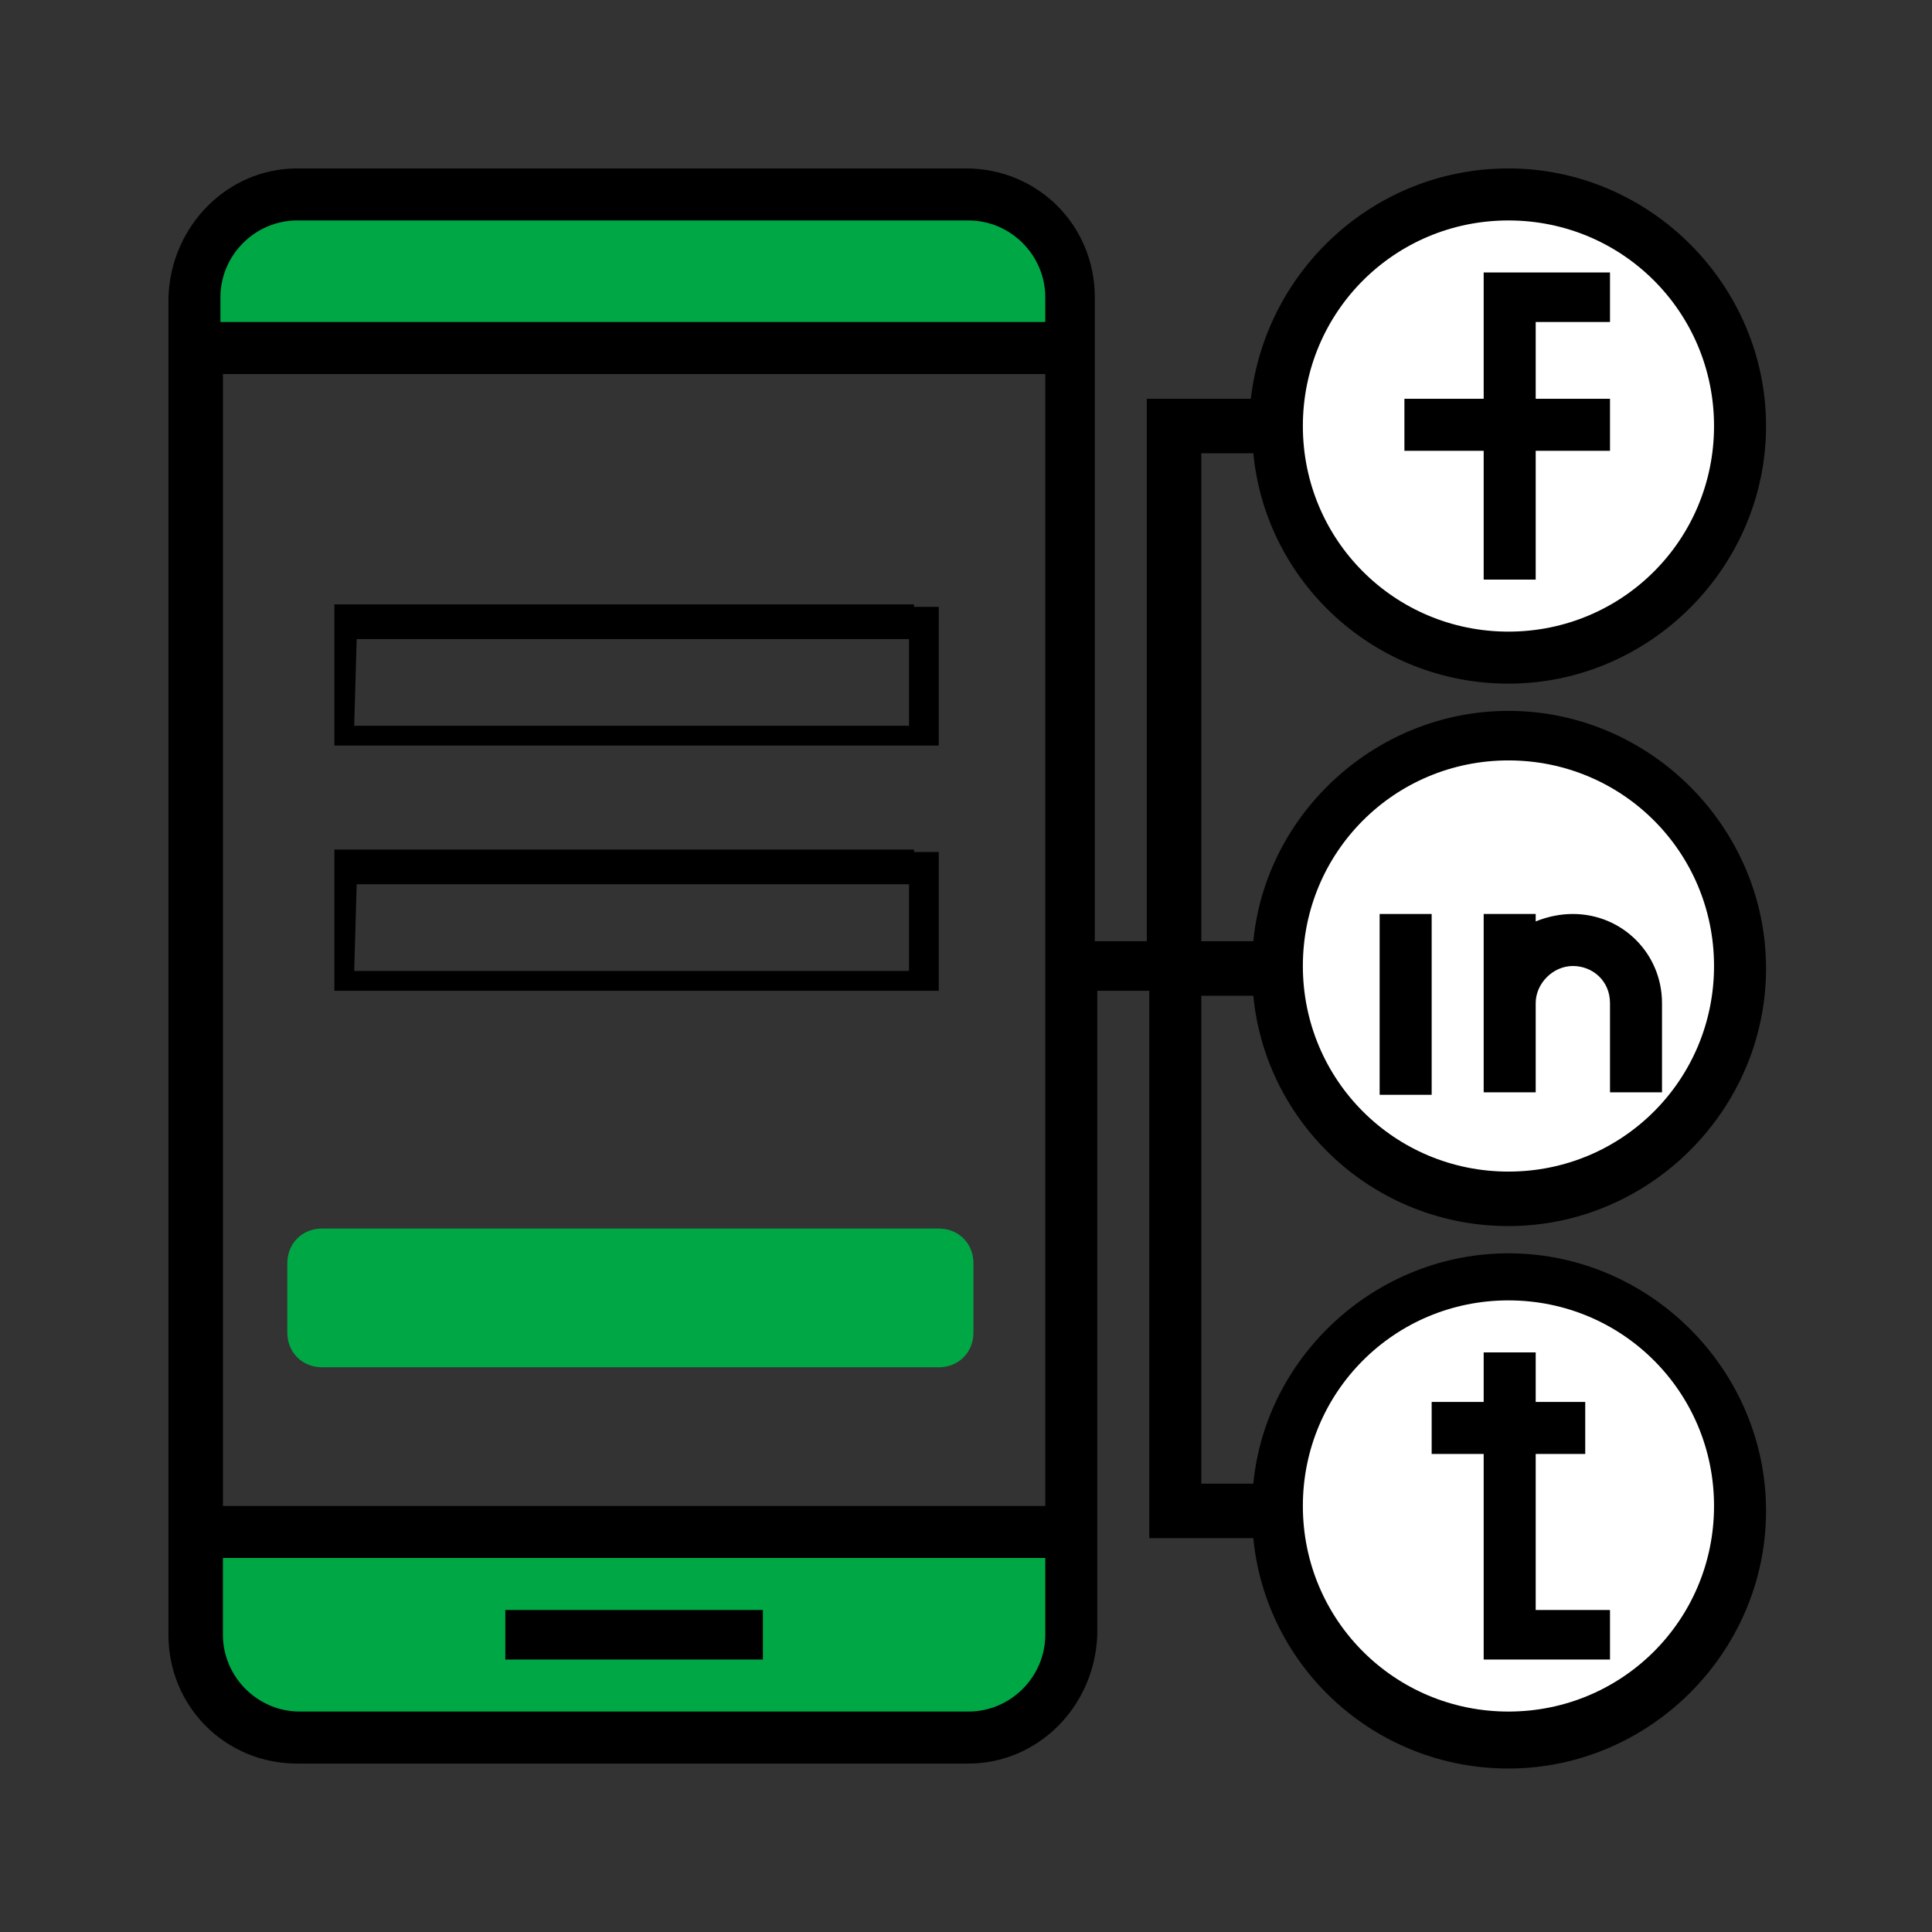<?xml version="1.0" encoding="utf-8"?>
<!-- Generator: Adobe Illustrator 21.0.0, SVG Export Plug-In . SVG Version: 6.00 Build 0)  -->
<svg version="1.1" id="Layer_1" xmlns="http://www.w3.org/2000/svg" xmlns:xlink="http://www.w3.org/1999/xlink" x="0px" y="0px"
	 viewBox="0 0 78 78" style="enable-background:new 0 0 78 78;" xml:space="preserve">
<rect x="0" y="0" width="78" height="78" fill="#333333" stroke="none"/>
<style type="text/css">
	.st0{fill:#00A845;}
	.st1{fill:#FFFFFF;}
</style>
<title>cu01</title>
<desc>Created with Sketch.</desc>
<g id="cu01">
	<g transform="translate(10, 10)">
		<path id="Shape" d="M26.9,14.5L26.9,14.5L26.9,14.5h0.2h0.1h0.1h0.1h0.1h0.1h0.1h0.1h0.1l0,0l0,0l0,0l0,0l0,0l0,0l0,0l0,0l0,0l0,0
			l0,0l0,0l0,0l0,0l0,0l0,0l0,0l0,0l0,0l0,0l0,0l0,0l0,0l0,0l0,0l0,0l0,0l0,0l0,0l0,0l0,0l0,0l0,0l0,0l0,0l0,0l0,0l0,0l0,0l0,0v0.1
			v0.1v0.1v0.1v0.1V15v0.1v0.1v0.1v0.1v0.1v0.1v3.5V19v0.1v0.1v0.1v0.1v0.1v0.1v0.1v0.1v0.1v0.1v0.1l0,0l0,0l0,0l0,0l0,0l0,0l0,0
			l0,0l0,0l0,0l0,0l0,0l0,0l0,0l0,0l0,0l0,0l0,0l0,0l0,0l0,0l0,0l0,0l0,0l0,0l0,0l0,0l0,0l0,0l0,0l0,0l0,0l0,0l0,0l0,0l0,0l0,0l0,0
			l0,0l0,0h-0.1h-0.1h-0.1h-0.1h-0.1h-0.1h-0.1h-0.1H27h-0.1h-0.1h-0.1H4.4H4.4H4.3H4.2H4.1H4H4H3.9H3.8H3.7H3.6H3.6H3.5l0,0l0,0
			l0,0l0,0l0,0l0,0l0,0l0,0l0,0l0,0l0,0l0,0l0,0l0,0l0,0l0,0l0,0l0,0l0,0l0,0l0,0l0,0l0,0l0,0l0,0l0,0l0,0l0,0l0,0l0,0l0,0l0,0l0,0
			l0,0l0,0l0,0l0,0l0,0l0,0l0,0v-0.1v-0.1v-0.1v-0.1v-0.1v-0.1v-0.1v-0.1v-0.1v-0.1V19v-0.1v-3.5v-0.1v-0.1v-0.1v-0.1v-0.1V15v-0.1
			v-0.1v-0.1v-0.1v-0.1v-0.1l0,0l0,0l0,0l0,0l0,0l0,0l0,0l0,0l0,0l0,0l0,0l0,0l0,0l0,0l0,0l0,0l0,0l0,0l0,0l0,0l0,0l0,0l0,0l0,0l0,0
			l0,0l0,0l0,0l0,0l0,0l0,0l0,0l0,0l0,0l0,0l0,0l0,0l0,0l0,0l0,0h0.1h0.1h0.1h0.1h0.1H4H4h0.1h0.1h0.1h0.1h0.1H26.9L26.9,14.5z
			 M4.4,15.8L4.4,15.8L4.4,15.8L4.4,15.8L4.4,15.8L4.4,15.8L4.4,15.8L4.4,15.8L4.4,15.8L4.4,15.8L4.4,15.8L4.4,15.8L4.4,15.8
			L4.4,15.8L4.4,15.8L4.4,15.8L4.4,15.8L4.4,15.8L4.4,15.8L4.4,15.8L4.4,15.8L4.4,15.8L4.4,15.8L4.4,15.8L4.4,15.8L4.4,15.8
			L4.4,15.8L4.4,15.8L4.4,15.8L4.4,15.8L4.4,15.8L4.4,15.8L4.4,15.8L4.4,15.8L4.4,15.8L4.4,15.8L4.4,15.8L4.4,15.8L4.4,15.8
			L4.4,15.8L4.4,15.8L4.4,15.8L4.4,15.8L4.4,15.8L4.4,15.8L4.4,15.8L4.4,15.8L4.4,15.8L4.4,15.8L4.4,15.8L4.4,15.8L4.4,15.8
			L4.4,15.8L4.4,15.8L4.4,15.8L4.4,15.8L4.4,15.8L4.4,15.8L4.4,15.8L4.4,15.8L4.4,15.8L4.4,15.8L4.4,15.8L4.4,15.8L4.4,15.8
			l-0.1,3.5l0,0l0,0l0,0l0,0l0,0l0,0l0,0l0,0l0,0l0,0l0,0l0,0l0,0l0,0l0,0l0,0l0,0l0,0l0,0l0,0l0,0l0,0l0,0l0,0l0,0l0,0l0,0l0,0l0,0
			l0,0l0,0l0,0l0,0l0,0l0,0h22.4l0,0l0,0l0,0l0,0l0,0l0,0l0,0l0,0l0,0l0,0l0,0l0,0l0,0l0,0l0,0l0,0l0,0l0,0l0,0l0,0l0,0l0,0l0,0l0,0
			l0,0l0,0l0,0l0,0l0,0l0,0l0,0l0,0l0,0l0,0l0,0l0,0l0,0l0,0l0,0l0,0l0,0l0,0l0,0l0,0l0,0l0,0l0,0l0,0l0,0l0,0l0,0l0,0l0,0l0,0l0,0
			l0,0l0,0l0,0l0,0l0,0l0,0l0,0l0,0l0,0v-3.5l0,0l0,0l0,0l0,0l0,0l0,0l0,0l0,0l0,0l0,0l0,0l0,0l0,0l0,0l0,0l0,0l0,0l0,0l0,0l0,0l0,0
			l0,0l0,0l0,0l0,0l0,0l0,0l0,0l0,0l0,0l0,0l0,0l0,0l0,0l0,0l0,0l0,0l0,0l0,0l0,0l0,0l0,0l0,0l0,0l0,0l0,0l0,0l0,0l0,0l0,0l0,0l0,0
			l0,0l0,0l0,0l0,0l0,0l0,0l0,0l0,0l0,0l0,0l0,0l0,0C26.8,15.8,4.4,15.8,4.4,15.8z"/>
		<path d="M26.9,24.4L26.9,24.4L26.9,24.4h0.2h0.1h0.1h0.1h0.1h0.1h0.1h0.1h0.1l0,0l0,0l0,0l0,0l0,0l0,0l0,0l0,0l0,0l0,0l0,0l0,0
			l0,0l0,0l0,0l0,0l0,0l0,0l0,0l0,0l0,0l0,0l0,0l0,0l0,0l0,0l0,0l0,0l0,0l0,0l0,0l0,0l0,0l0,0l0,0l0,0l0,0l0,0l0,0v0.1l0,0v0.1v0.1
			v0.1v0.1v0.1V25v0.1v0.1v0.1v0.1v0.1v3.5v0.1V29v0.1v0.1v0.1v0.1v0.1v0.1v0.1v0.1v0.1v0.1l0,0l0,0l0,0l0,0l0,0l0,0l0,0l0,0l0,0
			l0,0l0,0l0,0l0,0l0,0l0,0l0,0l0,0l0,0l0,0l0,0l0,0l0,0l0,0l0,0l0,0l0,0l0,0l0,0l0,0l0,0l0,0l0,0l0,0l0,0l0,0l0,0l0,0l0,0l0,0l0,0
			h-0.1h-0.1h-0.1h-0.1h-0.1h-0.1h-0.1h-0.1H27h-0.1h-0.1h-0.1H4.4H4.4H4.3H4.2H4.1H4H4H3.9H3.8H3.7H3.6H3.6H3.5l0,0l0,0l0,0l0,0
			l0,0l0,0l0,0l0,0l0,0l0,0l0,0l0,0l0,0l0,0l0,0l0,0l0,0l0,0l0,0l0,0l0,0l0,0l0,0l0,0l0,0l0,0l0,0l0,0l0,0l0,0l0,0l0,0l0,0l0,0l0,0
			l0,0l0,0l0,0l0,0l0,0v-0.1v-0.1v-0.1v-0.1v-0.1v-0.1v-0.1v-0.1v-0.1V29v-0.1v-0.1v-3.5v-0.1v-0.1v-0.1v-0.1V25v-0.1v-0.1v-0.1
			v-0.1v-0.1v-0.1l0,0v-0.1l0,0l0,0l0,0l0,0l0,0l0,0l0,0l0,0l0,0l0,0l0,0l0,0l0,0l0,0l0,0l0,0l0,0l0,0l0,0l0,0l0,0l0,0l0,0l0,0l0,0
			l0,0l0,0l0,0l0,0l0,0l0,0l0,0l0,0l0,0l0,0l0,0l0,0l0,0l0,0h0.1h0.1h0.1h0.1h0.1H4H4h0.1h0.1h0.1h0.1h0.1H26.9L26.9,24.4z
			 M4.4,25.7L4.4,25.7L4.4,25.7L4.4,25.7L4.4,25.7L4.4,25.7L4.4,25.7L4.4,25.7L4.4,25.7L4.4,25.7L4.4,25.7L4.4,25.7L4.4,25.7
			L4.4,25.7L4.4,25.7L4.4,25.7L4.4,25.7L4.4,25.7L4.4,25.7L4.4,25.7L4.4,25.7L4.4,25.7L4.4,25.7L4.4,25.7L4.4,25.7L4.4,25.7
			L4.4,25.7L4.4,25.7L4.4,25.7L4.4,25.7L4.4,25.7L4.4,25.7L4.4,25.7L4.4,25.7L4.4,25.7L4.4,25.7L4.4,25.7L4.4,25.7L4.4,25.7
			L4.4,25.7L4.4,25.7L4.4,25.7L4.4,25.7L4.4,25.7L4.4,25.7L4.4,25.7L4.4,25.7L4.4,25.7L4.4,25.7L4.4,25.7L4.4,25.7L4.4,25.7
			L4.4,25.7L4.4,25.7L4.4,25.7L4.4,25.7L4.4,25.7L4.4,25.7L4.4,25.7L4.4,25.7L4.4,25.7L4.4,25.7L4.4,25.7L4.4,25.7L4.4,25.7
			l-0.1,3.5l0,0l0,0l0,0l0,0l0,0l0,0l0,0l0,0l0,0l0,0l0,0l0,0l0,0l0,0l0,0l0,0l0,0l0,0l0,0l0,0l0,0l0,0l0,0l0,0l0,0l0,0l0,0l0,0l0,0
			l0,0l0,0l0,0l0,0l0,0l0,0h22.4l0,0l0,0l0,0l0,0l0,0l0,0l0,0l0,0l0,0l0,0l0,0l0,0l0,0l0,0l0,0l0,0l0,0l0,0l0,0l0,0l0,0l0,0l0,0l0,0
			l0,0l0,0l0,0l0,0l0,0l0,0l0,0l0,0l0,0l0,0l0,0l0,0l0,0l0,0l0,0l0,0l0,0l0,0l0,0l0,0l0,0l0,0l0,0l0,0l0,0l0,0l0,0l0,0l0,0l0,0l0,0
			l0,0l0,0l0,0l0,0l0,0l0,0l0,0l0,0l0,0v-3.5l0,0l0,0l0,0l0,0l0,0l0,0l0,0l0,0l0,0l0,0l0,0l0,0l0,0l0,0l0,0l0,0l0,0l0,0l0,0l0,0l0,0
			l0,0l0,0l0,0l0,0l0,0l0,0l0,0l0,0l0,0l0,0l0,0l0,0l0,0l0,0l0,0l0,0l0,0l0,0l0,0l0,0l0,0l0,0l0,0l0,0l0,0l0,0l0,0l0,0l0,0l0,0l0,0
			l0,0l0,0l0,0l0,0l0,0l0,0l0,0l0,0l0,0l0,0l0,0l0,0H4.4z"/>
		<path d="M29.1,61.2H2c-2.9,0-5.2-2.3-5.2-5.2V2C-3.1-0.9-0.8-3.2,2-3.2h27c2.9,0,5.2,2.3,5.2,5.2v26h2.1V6.1h4.2
			c0.6-5.2,5-9.3,10.4-9.3c5.7,0,10.4,4.7,10.4,10.4s-4.7,10.4-10.4,10.4c-5.4,0-9.8-4.1-10.3-9.3h-2.1V28h2.1
			c0.5-5.2,5-9.3,10.3-9.3c5.7,0,10.4,4.7,10.4,10.4s-4.7,10.4-10.4,10.4c-5.4,0-9.8-4.1-10.3-9.3h-2.1v19.7h2.1
			c0.5-5.2,5-9.3,10.3-9.3c5.7,0,10.4,4.7,10.4,10.4s-4.7,10.4-10.4,10.4c-5.4,0-9.8-4.1-10.3-9.3h-4.2V30h-2.1v26
			C34.2,58.9,31.9,61.2,29.1,61.2z M32.2,50.8V5.1H-1v45.7H32.2z M47.8,24.8h-2.1v-2.1h2.1V24.8z"/>
		<path id="Shape-path" class="st0" d="M29.1,59.1c1.7,0,3.1-1.4,3.1-3.1v-3.1H-1V56c0,1.7,1.4,3.1,3.1,3.1H29.1z"/>
		<polygon points="20.8,57 10.4,57 10.4,55 20.8,55 		"/>
		<path class="st0" d="M32.2,3V2c0-1.7-1.4-3.1-3.1-3.1H2C0.3-1.1-1.1,0.3-1.1,2v1L32.2,3L32.2,3z"/>
		<path class="st1" d="M50.9,42.5c4.6,0,8.3,3.7,8.3,8.3s-3.7,8.3-8.3,8.3s-8.3-3.7-8.3-8.3C42.6,46.2,46.3,42.5,50.9,42.5z"/>
		<polygon points="49.9,48.7 47.8,48.7 47.8,46.6 49.9,46.6 49.9,44.6 52,44.6 52,46.6 54,46.6 54,48.7 52,48.7 52,55 55,55 55,57 
			49.9,57 		"/>
		<path class="st1" d="M50.9,20.7c4.6,0,8.3,3.7,8.3,8.3s-3.7,8.3-8.3,8.3s-8.3-3.7-8.3-8.3C42.6,24.4,46.3,20.7,50.9,20.7z"/>
		<polygon points="47.8,34.2 45.7,34.2 45.7,26.9 47.8,26.9 		"/>
		<path d="M52,26.9v0.3c0.5-0.2,1-0.3,1.5-0.3c2,0,3.6,1.6,3.6,3.6v3.6H55v-3.6c0-0.9-0.7-1.5-1.5-1.5S52,29.7,52,30.5v3.6h-2.1
			v-7.2H52z"/>
		<path class="st1" d="M50.9-1.1c4.6,0,8.3,3.7,8.3,8.3s-3.7,8.3-8.3,8.3s-8.3-3.7-8.3-8.3C42.6,2.6,46.3-1.1,50.9-1.1z"/>
		<polygon points="55,1 55,3 52,3 52,6.1 55,6.1 55,8.2 52,8.2 52,13.4 49.9,13.4 49.9,8.2 46.7,8.2 46.7,6.1 49.9,6.1 49.9,1 		"/>
		<path id="Path" class="st0" d="M29.3,41c0-0.8-0.6-1.4-1.4-1.4H3c-0.8,0-1.4,0.6-1.4,1.4v2.8c0,0.8,0.6,1.4,1.4,1.4h24.9
			c0.8,0,1.4-0.6,1.4-1.4L29.3,41L29.3,41z"/>
	</g>
</g>
</svg>
